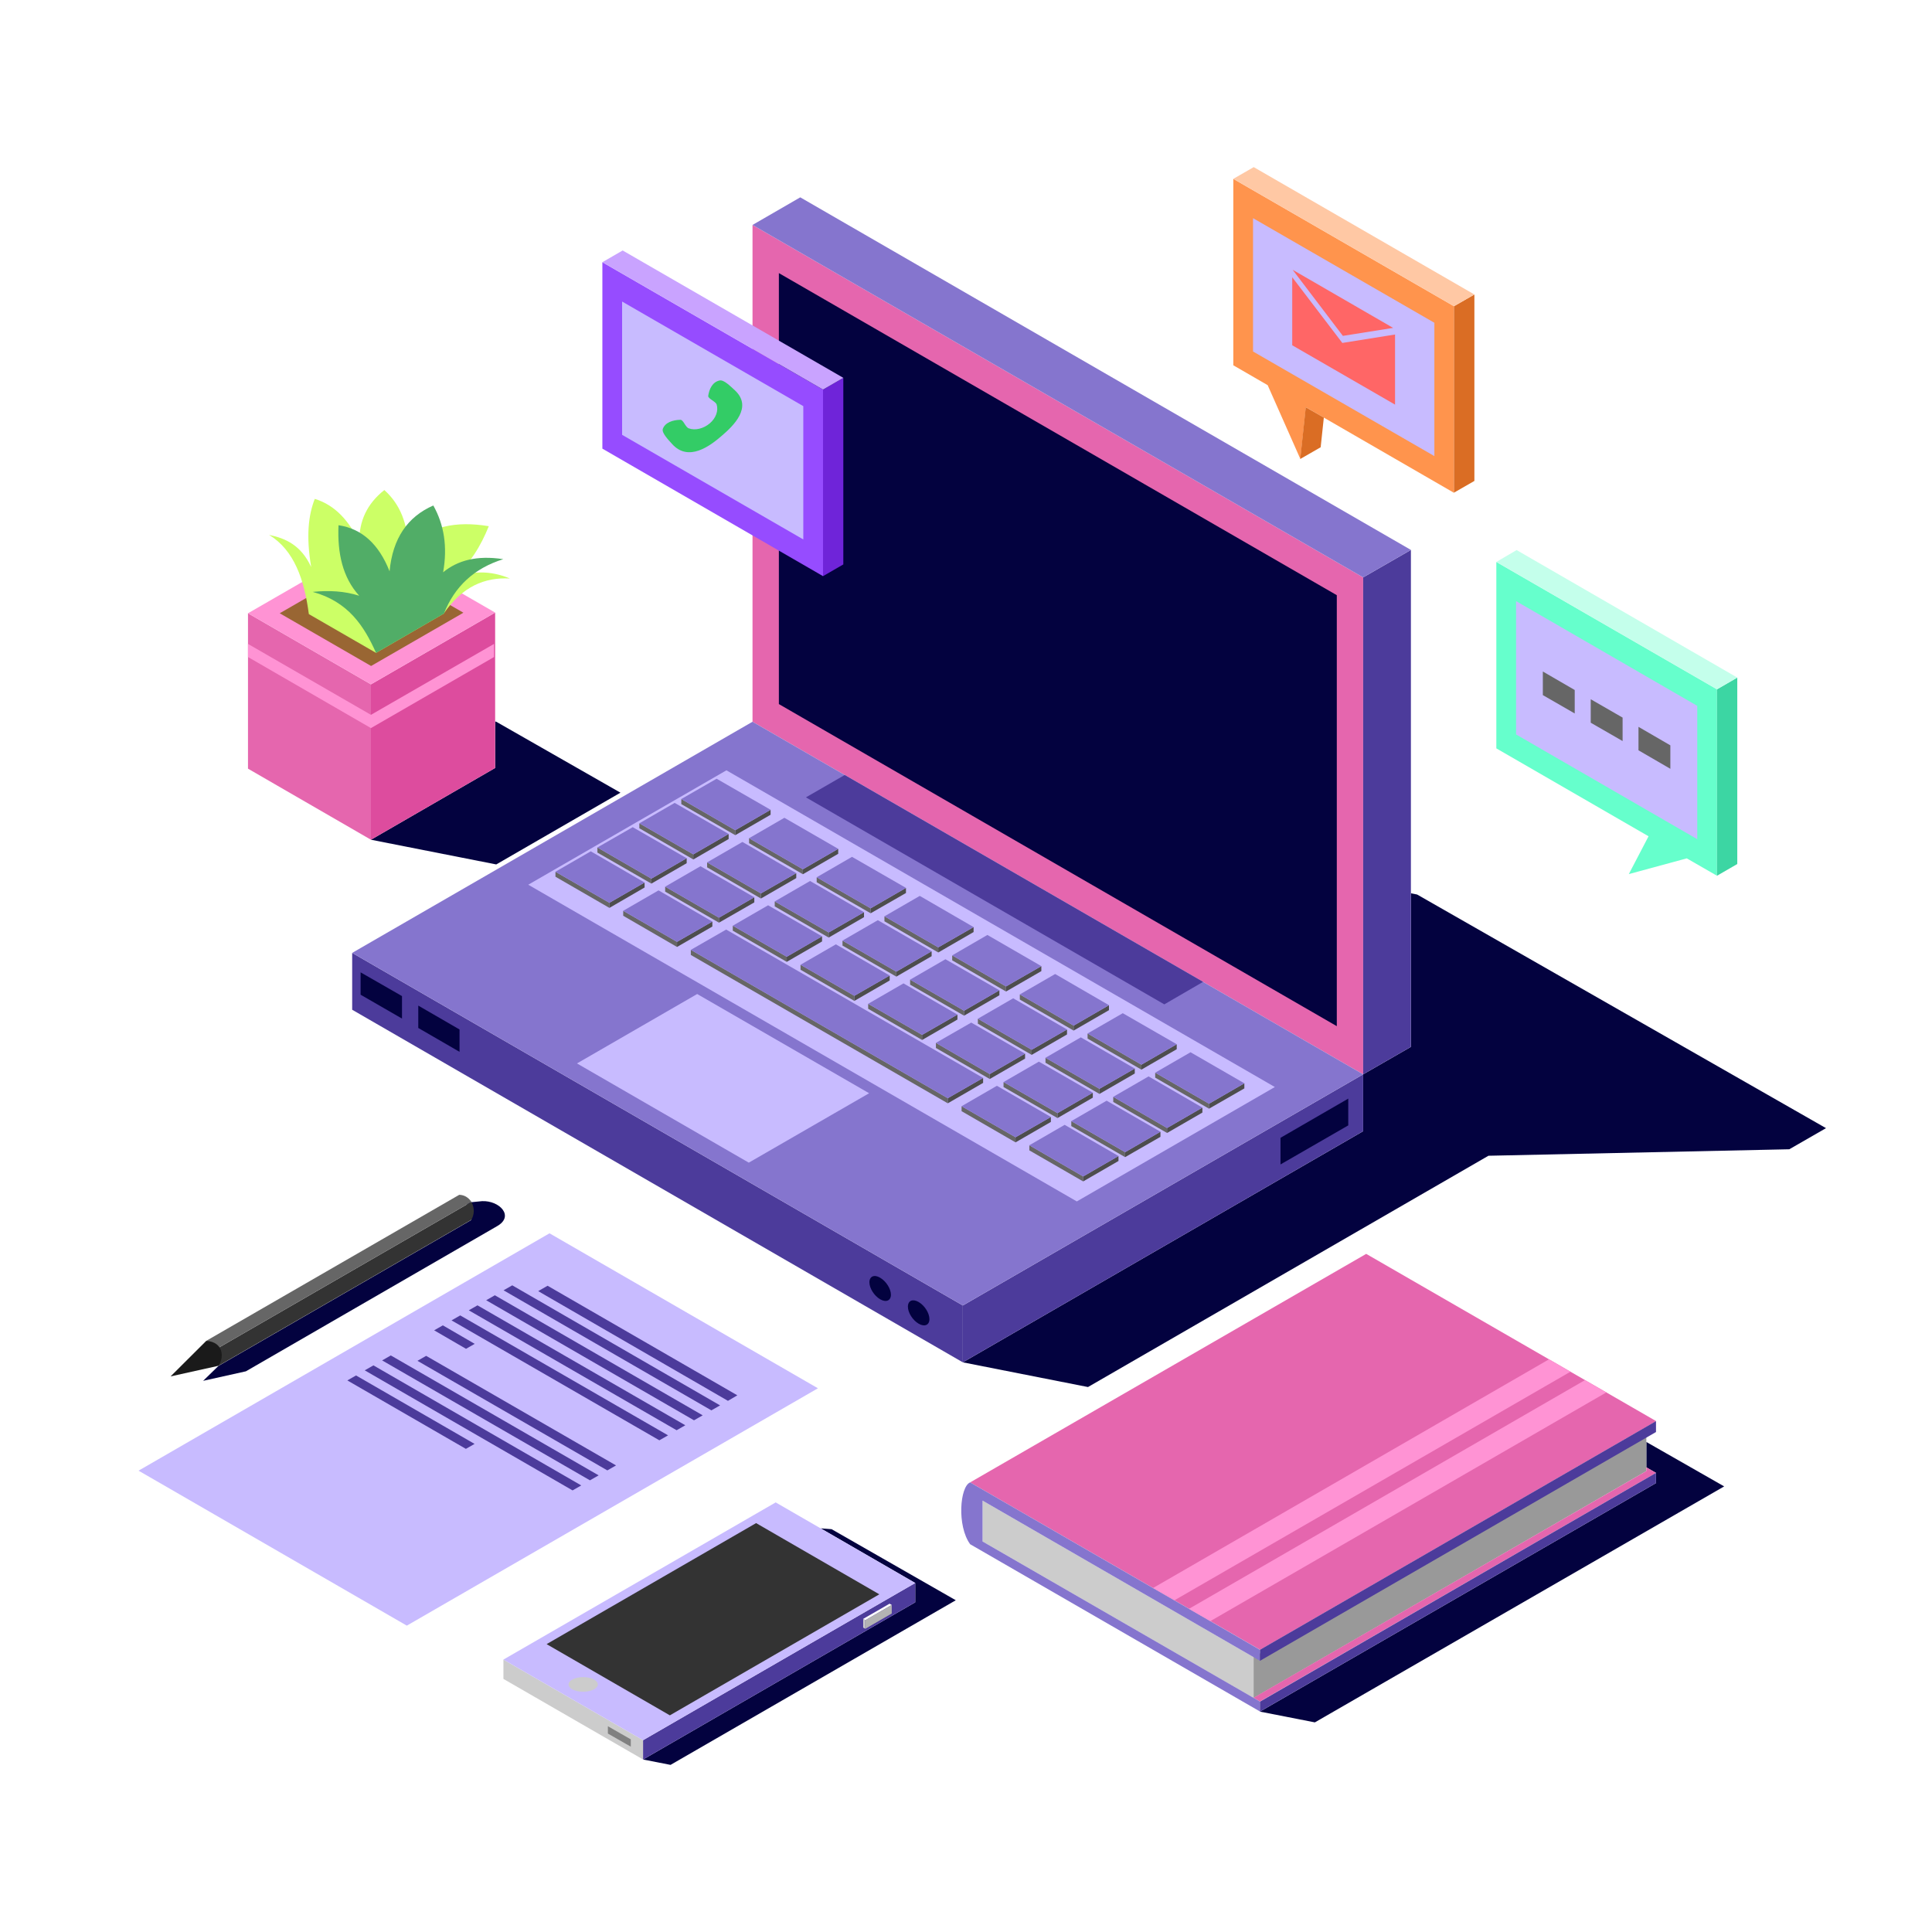 <?xml version="1.0" encoding="UTF-8" standalone="no"?>
<!-- Generator: Adobe Illustrator 21.0.0, SVG Export Plug-In . SVG Version: 6.00 Build 0)  -->

<svg
   version="1.1"
   id="Layer_1"
   x="0px"
   y="0px"
   width="1400px"
   height="1400px"
   viewBox="0 0 1400 1400"
   enable-background="new 0 0 1400 1400"
   xml:space="preserve"
   sodipodi:docname="imgg.svg"
   inkscape:version="1.1.2 (b8e25be833, 2022-02-05)"
   xmlns:inkscape="http://www.inkscape.org/namespaces/inkscape"
   xmlns:sodipodi="http://sodipodi.sourceforge.net/DTD/sodipodi-0.dtd"
   xmlns="http://www.w3.org/2000/svg"
   xmlns:svg="http://www.w3.org/2000/svg"><defs
   id="defs449" /><sodipodi:namedview
   id="namedview447"
   pagecolor="#ffffff"
   bordercolor="#666666"
   borderopacity="1.0"
   inkscape:pageshadow="2"
   inkscape:pageopacity="0.0"
   inkscape:pagecheckerboard="0"
   showgrid="false"
   inkscape:zoom="0.74142857"
   inkscape:cx="284.58574"
   inkscape:cy="546.24277"
   inkscape:window-width="1366"
   inkscape:window-height="705"
   inkscape:window-x="-8"
   inkscape:window-y="-8"
   inkscape:window-maximized="1"
   inkscape:current-layer="Layer_1" />
<linearGradient
   id="SVGID_1_"
   gradientUnits="userSpaceOnUse"
   x1="0"
   y1="0"
   x2="1400"
   y2="1400">
	<stop
   offset="0"
   style="stop-color:#FFCC99"
   id="stop2" />
	<stop
   offset="1"
   style="stop-color:#FF99D1"
   id="stop4" />
</linearGradient>

<g
   id="g298">
	<linearGradient
   id="SVGID_2_"
   gradientUnits="userSpaceOnUse"
   x1="156.021"
   y1="47.941"
   x2="1403.881"
   y2="1295.802">
		<stop
   offset="0"
   style="stop-color:#E69F86"
   id="stop9" />
		<stop
   offset="1"
   style="stop-color:#D56CC7"
   id="stop11" />
	</linearGradient>
	<polygon
   fill-rule="evenodd"
   clip-rule="evenodd"
   fill="url(#SVGID_2_)"
   points="1078.6,837.5 788.4,1005.1 697.7,987.2    987.8,819.7 987.8,778.5 1022.4,758.6 1022.4,647.3 1026.9,648.2 1323.2,817.5 1296.6,832.8  "
   id="polygon14"
   style="fill:#03023f;fill-opacity:1" />
	<g
   id="g296">
		<g
   id="g24">
			<polygon
   fill-rule="evenodd"
   clip-rule="evenodd"
   fill="#1A1A1A"
   points="545.3,163 987.8,418.4 987.8,778.5 545.3,523    "
   id="polygon16"
   style="fill:#e566ae;fill-opacity:1" />
			<polygon
   fill-rule="evenodd"
   clip-rule="evenodd"
   fill="#4D4D4D"
   points="1022.4,398.5 987.8,418.4 987.8,778.5 1022.4,758.6         "
   id="polygon18"
   style="fill:#4c3b9b;fill-opacity:1" />
			<polygon
   fill-rule="evenodd"
   clip-rule="evenodd"
   fill="#B3B3B3"
   points="1022.4,398.5 987.8,418.4 545.3,163 579.9,143    "
   id="polygon20"
   style="fill:#8575ce;fill-opacity:1" />
			<polygon
   fill-rule="evenodd"
   clip-rule="evenodd"
   fill="#333333"
   points="564.4,197.9 968.7,431.3 968.7,743.6 564.4,510.2         "
   id="polygon22"
   style="fill:#03023f;fill-opacity:1" />
		</g>
		<g
   id="g294">
			<g
   id="g42">
				<polygon
   fill-rule="evenodd"
   clip-rule="evenodd"
   fill="#999999"
   points="255.2,690.5 697.7,946 697.7,987.2 255.2,731.7           "
   id="polygon26"
   style="fill:#4c3b9b;fill-opacity:1" />
				<polygon
   fill-rule="evenodd"
   clip-rule="evenodd"
   fill="#666666"
   points="987.8,778.5 697.7,946 697.7,987.2 987.8,819.7           "
   id="polygon28"
   style="fill:#4c3b9b;fill-opacity:1" />
				<polygon
   fill-rule="evenodd"
   clip-rule="evenodd"
   fill="#CCCCCC"
   points="987.8,778.5 697.7,946 255.2,690.5 545.3,523     "
   id="polygon30"
   style="fill:#8575ce;fill-opacity:1" />
				<polygon
   fill-rule="evenodd"
   clip-rule="evenodd"
   fill="#4D4D4D"
   points="261.3,704.6 291.3,721.8 291.3,738.1 261.3,720.8           "
   id="polygon32"
   style="fill:#03023f;fill-opacity:1" />
				<polygon
   fill-rule="evenodd"
   clip-rule="evenodd"
   fill="#4D4D4D"
   points="303.1,728.7 333,746 333,762.2 303.1,744.9     "
   id="polygon34"
   style="fill:#03023f;fill-opacity:1" />
				<path
   fill-rule="evenodd"
   clip-rule="evenodd"
   fill="#4D4D4D"
   d="M665.7,943.5c4.3,2.5,7.8,8,7.8,12.4c0,4.3-3.5,5.8-7.8,3.3      c-4.3-2.5-7.8-8-7.8-12.3C657.9,942.4,661.4,941,665.7,943.5L665.7,943.5z"
   id="path36"
   style="fill:#03023f;fill-opacity:1" />
				<path
   fill-rule="evenodd"
   clip-rule="evenodd"
   fill="#4D4D4D"
   d="M637.8,925.9c4.3,2.5,7.8,8,7.8,12.3c0,4.3-3.5,5.8-7.8,3.3      c-4.3-2.5-7.8-8-7.8-12.3S633.5,923.3,637.8,925.9L637.8,925.9z"
   id="path38"
   style="fill:#03023f;fill-opacity:1" />
				<polygon
   fill-rule="evenodd"
   clip-rule="evenodd"
   fill="#333333"
   points="977,796.1 927.9,824.5 927.9,843.8 977,815.5     "
   id="polygon40"
   style="fill:#03023f;fill-opacity:1" />
			</g>
			<g
   id="g292">
				<polygon
   fill-rule="evenodd"
   clip-rule="evenodd"
   fill="#FFFFFF"
   points="923.8,787.7 780.3,870.6 382.8,641.1 526.4,558.2           "
   id="polygon44"
   style="fill:#c8bbff;fill-opacity:1" />
				<polygon
   fill-rule="evenodd"
   clip-rule="evenodd"
   fill="#333333"
   points="871.8,711.5 843.7,727.8 584,577.8 612.1,561.6           "
   id="polygon46"
   style="fill:#4c3b9b;fill-opacity:1" />
				<polygon
   fill-rule="evenodd"
   clip-rule="evenodd"
   fill="#FFFFFF"
   points="629.8,792.2 542.6,842.5 418.1,770.6 505.2,720.3           "
   id="polygon48"
   style="fill:#c8bbff;fill-opacity:1" />
				<g
   id="g290">
					<g
   id="g114">
						<g
   id="g56">
							<polygon
   fill-rule="evenodd"
   clip-rule="evenodd"
   fill="#666666"
   points="493.7,579 532.8,601.6 532.8,605.2 493.7,582.7                 "
   id="polygon50" />
							<polygon
   fill-rule="evenodd"
   clip-rule="evenodd"
   fill="#4D4D4D"
   points="558.4,586.8 532.8,601.6 532.8,605.2 558.4,590.4                 "
   id="polygon52" />
							<polygon
   fill-rule="evenodd"
   clip-rule="evenodd"
   fill="#808080"
   points="558.4,586.8 532.8,601.6 493.7,579 519.3,564.3                 "
   id="polygon54"
   style="fill:#8575ce;fill-opacity:1" />
						</g>
						<g
   id="g64">
							<polygon
   fill-rule="evenodd"
   clip-rule="evenodd"
   fill="#666666"
   points="542.8,607.4 581.8,629.9 581.8,633.5 542.8,611                 "
   id="polygon58" />
							<polygon
   fill-rule="evenodd"
   clip-rule="evenodd"
   fill="#4D4D4D"
   points="607.4,615.1 581.8,629.9 581.8,633.5 607.4,618.7                 "
   id="polygon60" />
							<polygon
   fill-rule="evenodd"
   clip-rule="evenodd"
   fill="#808080"
   points="607.4,615.1 581.8,629.9 542.8,607.4 568.4,592.6                 "
   id="polygon62"
   style="fill:#8575ce;fill-opacity:1" />
						</g>
						<g
   id="g72">
							<polygon
   fill-rule="evenodd"
   clip-rule="evenodd"
   fill="#666666"
   points="591.8,635.7 630.9,658.2 630.9,661.8 591.8,639.3                 "
   id="polygon66" />
							<polygon
   fill-rule="evenodd"
   clip-rule="evenodd"
   fill="#4D4D4D"
   points="656.5,643.4 630.9,658.2 630.9,661.8 656.5,647.1                 "
   id="polygon68" />
							<polygon
   fill-rule="evenodd"
   clip-rule="evenodd"
   fill="#808080"
   points="656.5,643.4 630.9,658.2 591.8,635.7 617.4,620.9                 "
   id="polygon70"
   style="fill:#8575ce;fill-opacity:1" />
						</g>
						<g
   id="g80">
							<polygon
   fill-rule="evenodd"
   clip-rule="evenodd"
   fill="#666666"
   points="640.9,664 679.9,686.5 679.9,690.2 640.9,667.6                 "
   id="polygon74" />
							<polygon
   fill-rule="evenodd"
   clip-rule="evenodd"
   fill="#4D4D4D"
   points="705.5,671.8 679.9,686.5 679.9,690.2 705.5,675.4                 "
   id="polygon76" />
							<polygon
   fill-rule="evenodd"
   clip-rule="evenodd"
   fill="#808080"
   points="705.5,671.8 679.9,686.5 640.9,664 666.5,649.2                 "
   id="polygon78"
   style="fill:#8575ce;fill-opacity:1" />
						</g>
						<g
   id="g88">
							<polygon
   fill-rule="evenodd"
   clip-rule="evenodd"
   fill="#666666"
   points="690,692.3 729,714.8 729,718.5 690,695.9                 "
   id="polygon82" />
							<polygon
   fill-rule="evenodd"
   clip-rule="evenodd"
   fill="#4D4D4D"
   points="754.6,700.1 729,714.8 729,718.5 754.6,703.7                 "
   id="polygon84" />
							<polygon
   fill-rule="evenodd"
   clip-rule="evenodd"
   fill="#808080"
   points="754.6,700.1 729,714.8 690,692.3 715.5,677.5                 "
   id="polygon86"
   style="fill:#8575ce;fill-opacity:1" />
						</g>
						<g
   id="g96">
							<polygon
   fill-rule="evenodd"
   clip-rule="evenodd"
   fill="#666666"
   points="739,720.6 778,743.2 778,746.8 739,724.3                 "
   id="polygon90" />
							<polygon
   fill-rule="evenodd"
   clip-rule="evenodd"
   fill="#4D4D4D"
   points="803.6,728.4 778,743.2 778,746.8 803.6,732                 "
   id="polygon92" />
							<polygon
   fill-rule="evenodd"
   clip-rule="evenodd"
   fill="#808080"
   points="803.6,728.4 778,743.2 739,720.6 764.6,705.8                 "
   id="polygon94"
   style="fill:#8575ce;fill-opacity:1" />
						</g>
						<g
   id="g104">
							<polygon
   fill-rule="evenodd"
   clip-rule="evenodd"
   fill="#666666"
   points="788.1,748.9 827.1,771.5 827.1,775.1 788.1,752.6                 "
   id="polygon98" />
							<polygon
   fill-rule="evenodd"
   clip-rule="evenodd"
   fill="#4D4D4D"
   points="852.7,756.7 827.1,771.5 827.1,775.1 852.7,760.3                 "
   id="polygon100" />
							<polygon
   fill-rule="evenodd"
   clip-rule="evenodd"
   fill="#808080"
   points="852.7,756.7 827.1,771.5 788.1,748.9 813.6,734.2                 "
   id="polygon102"
   style="fill:#8575ce;fill-opacity:1" />
						</g>
						<g
   id="g112">
							<polygon
   fill-rule="evenodd"
   clip-rule="evenodd"
   fill="#666666"
   points="837.1,777.3 876.1,799.8 876.1,803.4 837.1,780.9                 "
   id="polygon106" />
							<polygon
   fill-rule="evenodd"
   clip-rule="evenodd"
   fill="#4D4D4D"
   points="901.7,785 876.1,799.8 876.1,803.4 901.7,788.7                 "
   id="polygon108" />
							<polygon
   fill-rule="evenodd"
   clip-rule="evenodd"
   fill="#808080"
   points="901.7,785 876.1,799.8 837.1,777.3 862.7,762.5                 "
   id="polygon110"
   style="fill:#8575ce;fill-opacity:1" />
						</g>
					</g>
					<g
   id="g180">
						<g
   id="g122">
							<polygon
   fill-rule="evenodd"
   clip-rule="evenodd"
   fill="#666666"
   points="463.3,596.6 502.4,619.1 502.4,622.8 463.3,600.2                 "
   id="polygon116" />
							<polygon
   fill-rule="evenodd"
   clip-rule="evenodd"
   fill="#4D4D4D"
   points="528,604.3 502.4,619.1 502.4,622.8 528,608                 "
   id="polygon118" />
							<polygon
   fill-rule="evenodd"
   clip-rule="evenodd"
   fill="#808080"
   points="528,604.3 502.4,619.1 463.3,596.6 488.9,581.8                 "
   id="polygon120"
   style="fill:#8575ce;fill-opacity:1" />
						</g>
						<g
   id="g130">
							<polygon
   fill-rule="evenodd"
   clip-rule="evenodd"
   fill="#666666"
   points="512.4,624.9 551.4,647.4 551.4,651.1 512.4,628.5                 "
   id="polygon124" />
							<polygon
   fill-rule="evenodd"
   clip-rule="evenodd"
   fill="#4D4D4D"
   points="577,632.7 551.4,647.4 551.4,651.1 577,636.3                 "
   id="polygon126" />
							<polygon
   fill-rule="evenodd"
   clip-rule="evenodd"
   fill="#808080"
   points="577,632.7 551.4,647.4 512.4,624.9 538,610.1                 "
   id="polygon128"
   style="fill:#8575ce;fill-opacity:1" />
						</g>
						<g
   id="g138">
							<polygon
   fill-rule="evenodd"
   clip-rule="evenodd"
   fill="#666666"
   points="561.4,653.2 600.5,675.7 600.5,679.4 561.4,656.8                 "
   id="polygon132" />
							<polygon
   fill-rule="evenodd"
   clip-rule="evenodd"
   fill="#4D4D4D"
   points="626.1,661 600.5,675.7 600.5,679.4 626.1,664.6                 "
   id="polygon134" />
							<polygon
   fill-rule="evenodd"
   clip-rule="evenodd"
   fill="#808080"
   points="626.1,661 600.5,675.7 561.4,653.2 587,638.4                 "
   id="polygon136"
   style="fill:#8575ce;fill-opacity:1" />
						</g>
						<g
   id="g146">
							<polygon
   fill-rule="evenodd"
   clip-rule="evenodd"
   fill="#666666"
   points="610.5,681.6 649.5,704.1 649.5,707.7 610.5,685.2                 "
   id="polygon140" />
							<polygon
   fill-rule="evenodd"
   clip-rule="evenodd"
   fill="#4D4D4D"
   points="675.1,689.3 649.5,704.1 649.5,707.7 675.1,692.9                 "
   id="polygon142" />
							<polygon
   fill-rule="evenodd"
   clip-rule="evenodd"
   fill="#808080"
   points="675.1,689.3 649.5,704.1 610.5,681.6 636.1,666.8                 "
   id="polygon144"
   style="fill:#8575ce;fill-opacity:1" />
						</g>
						<g
   id="g154">
							<polygon
   fill-rule="evenodd"
   clip-rule="evenodd"
   fill="#666666"
   points="659.5,709.9 698.6,732.4 698.6,736 659.5,713.5                 "
   id="polygon148" />
							<polygon
   fill-rule="evenodd"
   clip-rule="evenodd"
   fill="#4D4D4D"
   points="724.2,717.6 698.6,732.4 698.6,736 724.2,721.2                 "
   id="polygon150" />
							<polygon
   fill-rule="evenodd"
   clip-rule="evenodd"
   fill="#808080"
   points="724.2,717.6 698.6,732.4 659.5,709.9 685.1,695.1                 "
   id="polygon152"
   style="fill:#8575ce;fill-opacity:1" />
						</g>
						<g
   id="g162">
							<polygon
   fill-rule="evenodd"
   clip-rule="evenodd"
   fill="#666666"
   points="708.6,738.2 747.6,760.7 747.6,764.4 708.6,741.8                 "
   id="polygon156" />
							<polygon
   fill-rule="evenodd"
   clip-rule="evenodd"
   fill="#4D4D4D"
   points="773.2,746 747.6,760.7 747.6,764.4 773.2,749.6                 "
   id="polygon158" />
							<polygon
   fill-rule="evenodd"
   clip-rule="evenodd"
   fill="#808080"
   points="773.2,746 747.6,760.7 708.6,738.2 734.2,723.4                 "
   id="polygon160"
   style="fill:#8575ce;fill-opacity:1" />
						</g>
						<g
   id="g170">
							<polygon
   fill-rule="evenodd"
   clip-rule="evenodd"
   fill="#666666"
   points="757.6,766.5 796.7,789 796.7,792.7 757.6,770.1                 "
   id="polygon164" />
							<polygon
   fill-rule="evenodd"
   clip-rule="evenodd"
   fill="#4D4D4D"
   points="822.3,774.3 796.7,789 796.7,792.7 822.3,777.9                 "
   id="polygon166" />
							<polygon
   fill-rule="evenodd"
   clip-rule="evenodd"
   fill="#808080"
   points="822.3,774.3 796.7,789 757.6,766.5 783.2,751.7                 "
   id="polygon168"
   style="fill:#8575ce;fill-opacity:1" />
						</g>
						<g
   id="g178">
							<polygon
   fill-rule="evenodd"
   clip-rule="evenodd"
   fill="#666666"
   points="806.7,794.8 845.7,817.4 845.7,821 806.7,798.5                 "
   id="polygon172" />
							<polygon
   fill-rule="evenodd"
   clip-rule="evenodd"
   fill="#4D4D4D"
   points="871.3,802.6 845.7,817.4 845.7,821 871.3,806.2                 "
   id="polygon174" />
							<polygon
   fill-rule="evenodd"
   clip-rule="evenodd"
   fill="#808080"
   points="871.3,802.6 845.7,817.4 806.7,794.8 832.3,780                 "
   id="polygon176"
   style="fill:#8575ce;fill-opacity:1" />
						</g>
					</g>
					<g
   id="g246">
						<g
   id="g188">
							<polygon
   fill-rule="evenodd"
   clip-rule="evenodd"
   fill="#666666"
   points="432.9,614.1 472,636.7 472,640.3 432.9,617.8                 "
   id="polygon182" />
							<polygon
   fill-rule="evenodd"
   clip-rule="evenodd"
   fill="#4D4D4D"
   points="497.6,621.9 472,636.7 472,640.3 497.6,625.5                 "
   id="polygon184" />
							<polygon
   fill-rule="evenodd"
   clip-rule="evenodd"
   fill="#808080"
   points="497.6,621.9 472,636.7 432.9,614.1 458.5,599.4                 "
   id="polygon186"
   style="fill:#8575ce;fill-opacity:1" />
						</g>
						<g
   id="g196">
							<polygon
   fill-rule="evenodd"
   clip-rule="evenodd"
   fill="#666666"
   points="482,642.5 521,665 521,668.6 482,646.1        "
   id="polygon190" />
							<polygon
   fill-rule="evenodd"
   clip-rule="evenodd"
   fill="#4D4D4D"
   points="546.6,650.2 521,665 521,668.6 546.6,653.9                 "
   id="polygon192" />
							<polygon
   fill-rule="evenodd"
   clip-rule="evenodd"
   fill="#808080"
   points="546.6,650.2 521,665 482,642.5 507.6,627.7                 "
   id="polygon194"
   style="fill:#8575ce;fill-opacity:1" />
						</g>
						<g
   id="g204">
							<polygon
   fill-rule="evenodd"
   clip-rule="evenodd"
   fill="#666666"
   points="531,670.8 570.1,693.3 570.1,697 531,674.4                 "
   id="polygon198" />
							<polygon
   fill-rule="evenodd"
   clip-rule="evenodd"
   fill="#4D4D4D"
   points="595.7,678.5 570.1,693.3 570.1,697 595.7,682.2                 "
   id="polygon200" />
							<polygon
   fill-rule="evenodd"
   clip-rule="evenodd"
   fill="#808080"
   points="595.7,678.5 570.1,693.3 531,670.8 556.6,656                 "
   id="polygon202"
   style="fill:#8575ce;fill-opacity:1" />
						</g>
						<g
   id="g212">
							<polygon
   fill-rule="evenodd"
   clip-rule="evenodd"
   fill="#666666"
   points="580.1,699.1 619.1,721.6 619.1,725.3 580.1,702.7                 "
   id="polygon206" />
							<polygon
   fill-rule="evenodd"
   clip-rule="evenodd"
   fill="#4D4D4D"
   points="644.7,706.9 619.1,721.6 619.1,725.3 644.7,710.5                 "
   id="polygon208" />
							<polygon
   fill-rule="evenodd"
   clip-rule="evenodd"
   fill="#808080"
   points="644.7,706.9 619.1,721.6 580.1,699.1 605.7,684.3                 "
   id="polygon210"
   style="fill:#8575ce;fill-opacity:1" />
						</g>
						<g
   id="g220">
							<polygon
   fill-rule="evenodd"
   clip-rule="evenodd"
   fill="#666666"
   points="629.1,727.4 668.2,749.9 668.2,753.6 629.1,731                 "
   id="polygon214" />
							<polygon
   fill-rule="evenodd"
   clip-rule="evenodd"
   fill="#4D4D4D"
   points="693.8,735.2 668.2,749.9 668.2,753.6 693.8,738.8                 "
   id="polygon216" />
							<polygon
   fill-rule="evenodd"
   clip-rule="evenodd"
   fill="#808080"
   points="693.8,735.2 668.2,749.9 629.1,727.4 654.7,712.6                 "
   id="polygon218"
   style="fill:#8575ce;fill-opacity:1" />
						</g>
						<g
   id="g228">
							<polygon
   fill-rule="evenodd"
   clip-rule="evenodd"
   fill="#666666"
   points="678.2,755.7 717.2,778.3 717.2,781.9 678.2,759.4                 "
   id="polygon222" />
							<polygon
   fill-rule="evenodd"
   clip-rule="evenodd"
   fill="#4D4D4D"
   points="742.8,763.5 717.2,778.3 717.2,781.9 742.8,767.1                 "
   id="polygon224" />
							<polygon
   fill-rule="evenodd"
   clip-rule="evenodd"
   fill="#808080"
   points="742.8,763.5 717.2,778.3 678.2,755.7 703.8,741                 "
   id="polygon226"
   style="fill:#8575ce;fill-opacity:1" />
						</g>
						<g
   id="g236">
							<polygon
   fill-rule="evenodd"
   clip-rule="evenodd"
   fill="#666666"
   points="727.2,784.1 766.3,806.6 766.3,810.2 727.2,787.7                 "
   id="polygon230" />
							<polygon
   fill-rule="evenodd"
   clip-rule="evenodd"
   fill="#4D4D4D"
   points="791.9,791.8 766.3,806.6 766.3,810.2 791.9,795.4                 "
   id="polygon232" />
							<polygon
   fill-rule="evenodd"
   clip-rule="evenodd"
   fill="#808080"
   points="791.9,791.8 766.3,806.6 727.2,784.1 752.8,769.3                 "
   id="polygon234"
   style="fill:#8575ce;fill-opacity:1" />
						</g>
						<g
   id="g244">
							<polygon
   fill-rule="evenodd"
   clip-rule="evenodd"
   fill="#666666"
   points="776.3,812.4 815.3,834.9 815.3,838.5 776.3,816                 "
   id="polygon238" />
							<polygon
   fill-rule="evenodd"
   clip-rule="evenodd"
   fill="#4D4D4D"
   points="840.9,820.1 815.3,834.9 815.3,838.5 840.9,823.8                 "
   id="polygon240" />
							<polygon
   fill-rule="evenodd"
   clip-rule="evenodd"
   fill="#808080"
   points="840.9,820.1 815.3,834.9 776.3,812.4 801.9,797.6                 "
   id="polygon242"
   style="fill:#8575ce;fill-opacity:1" />
						</g>
					</g>
					<g
   id="g288">
						<g
   id="g254">
							<polygon
   fill-rule="evenodd"
   clip-rule="evenodd"
   fill="#666666"
   points="402.5,631.7 441.6,654.2 441.6,657.9 402.5,635.3                 "
   id="polygon248" />
							<polygon
   fill-rule="evenodd"
   clip-rule="evenodd"
   fill="#4D4D4D"
   points="467.1,639.5 441.6,654.2 441.6,657.9 467.1,643.1                 "
   id="polygon250" />
							<polygon
   fill-rule="evenodd"
   clip-rule="evenodd"
   fill="#808080"
   points="467.1,639.5 441.6,654.2 402.5,631.7 428.1,616.9                 "
   id="polygon252"
   style="fill:#8575ce;fill-opacity:1" />
						</g>
						<g
   id="g262">
							<polygon
   fill-rule="evenodd"
   clip-rule="evenodd"
   fill="#666666"
   points="451.6,660 490.6,682.5 490.6,686.2 451.6,663.6                 "
   id="polygon256" />
							<polygon
   fill-rule="evenodd"
   clip-rule="evenodd"
   fill="#4D4D4D"
   points="516.2,667.8 490.6,682.5 490.6,686.2 516.2,671.4                 "
   id="polygon258" />
							<polygon
   fill-rule="evenodd"
   clip-rule="evenodd"
   fill="#808080"
   points="516.2,667.8 490.6,682.5 451.6,660 477.2,645.2                 "
   id="polygon260"
   style="fill:#8575ce;fill-opacity:1" />
						</g>
						<g
   id="g270">
							<polygon
   fill-rule="evenodd"
   clip-rule="evenodd"
   fill="#666666"
   points="500.6,688.3 686.8,795.8 686.8,799.5 500.6,692                 "
   id="polygon264" />
							<polygon
   fill-rule="evenodd"
   clip-rule="evenodd"
   fill="#4D4D4D"
   points="712.4,781.1 686.8,795.8 686.8,799.5 712.4,784.7                 "
   id="polygon266" />
							<polygon
   fill-rule="evenodd"
   clip-rule="evenodd"
   fill="#808080"
   points="712.4,781.1 686.8,795.8 500.6,688.3 526.2,673.6                 "
   id="polygon268"
   style="fill:#8575ce;fill-opacity:1" />
						</g>
						<g
   id="g278">
							<polygon
   fill-rule="evenodd"
   clip-rule="evenodd"
   fill="#666666"
   points="696.8,801.6 735.9,824.1 735.9,827.8 696.8,805.2                 "
   id="polygon272" />
							<polygon
   fill-rule="evenodd"
   clip-rule="evenodd"
   fill="#4D4D4D"
   points="761.5,809.4 735.9,824.1 735.9,827.8 761.5,813                 "
   id="polygon274" />
							<polygon
   fill-rule="evenodd"
   clip-rule="evenodd"
   fill="#808080"
   points="761.5,809.4 735.9,824.1 696.8,801.6 722.4,786.8                 "
   id="polygon276"
   style="fill:#8575ce;fill-opacity:1" />
						</g>
						<g
   id="g286">
							<polygon
   fill-rule="evenodd"
   clip-rule="evenodd"
   fill="#666666"
   points="745.9,829.9 784.9,852.5 784.9,856.1 745.9,833.6                 "
   id="polygon280" />
							<polygon
   fill-rule="evenodd"
   clip-rule="evenodd"
   fill="#4D4D4D"
   points="810.5,837.7 784.9,852.5 784.9,856.1 810.5,841.3                 "
   id="polygon282" />
							<polygon
   fill-rule="evenodd"
   clip-rule="evenodd"
   fill="#808080"
   points="810.5,837.7 784.9,852.5 745.9,829.9 771.5,815.1                 "
   id="polygon284"
   style="fill:#8575ce;fill-opacity:1" />
						</g>
					</g>
				</g>
			</g>
		</g>
	</g>
</g>
<g
   id="g331">
	<linearGradient
   id="SVGID_3_"
   gradientUnits="userSpaceOnUse"
   x1="-217.009"
   y1="420.971"
   x2="1030.852"
   y2="1668.832">
		<stop
   offset="0"
   style="stop-color:#E69F86"
   id="stop300" />
		<stop
   offset="1"
   style="stop-color:#D56CC7"
   id="stop302" />
	</linearGradient>
	<polygon
   fill-rule="evenodd"
   clip-rule="evenodd"
   fill="url(#SVGID_3_)"
   points="692.6,1159.6 485.9,1278.9 466,1275 663.2,1161.1    663.2,1147.1 594.7,1107.5 602.6,1108.1  "
   id="polygon305"
   style="fill:#03023f;fill-opacity:1" />
	<g
   id="g329">
		<g
   id="g319">
			<polygon
   fill-rule="evenodd"
   clip-rule="evenodd"
   fill="#CCCCCC"
   points="364.8,1202.6 466,1261 466,1275 364.8,1216.6    "
   id="polygon307" />
			<polygon
   fill-rule="evenodd"
   clip-rule="evenodd"
   fill="#999999"
   points="663.2,1147.1 466,1261 466,1275 663.2,1161.1    "
   id="polygon309"
   style="fill:#4c3b9b;fill-opacity:1" />
			<polygon
   fill-rule="evenodd"
   clip-rule="evenodd"
   fill="#FFFFFF"
   points="663.2,1147.1 466,1261 364.8,1202.6 562.1,1088.7         "
   id="polygon311"
   style="fill:#c8bbff;fill-opacity:1" />
			<polygon
   fill-rule="evenodd"
   clip-rule="evenodd"
   fill="#333333"
   points="637.2,1155.3 485.4,1243 396.1,1191.4 547.9,1103.7         "
   id="polygon313" />
			<path
   fill-rule="evenodd"
   clip-rule="evenodd"
   fill="#CCCCCC"
   d="M422.6,1225.9c5.8,0,10.6-2.4,10.6-5.3c0-2.9-4.8-5.3-10.6-5.3     c-5.8,0-10.6,2.4-10.6,5.3C412,1223.6,416.8,1225.9,422.6,1225.9L422.6,1225.9z"
   id="path315" />
			<polygon
   fill-rule="evenodd"
   clip-rule="evenodd"
   fill="#808080"
   points="440.5,1250.9 457.1,1260.4 457.1,1265.7 440.5,1256.2         "
   id="polygon317" />
		</g>
		<g
   id="g327">
			<polygon
   fill-rule="evenodd"
   clip-rule="evenodd"
   fill="#FFFFFF"
   points="644.6,1162.1 625.5,1173.1 627,1174.1 646.2,1163         "
   id="polygon321" />
			<polygon
   fill-rule="evenodd"
   clip-rule="evenodd"
   fill="#CCCCCC"
   points="625.5,1173.1 627,1174.1 627,1180.3 625.5,1179.4         "
   id="polygon323" />
			<polygon
   fill-rule="evenodd"
   clip-rule="evenodd"
   fill="#B3B3B3"
   points="646.2,1163 627,1174.1 627,1180.3 646.2,1169.2    "
   id="polygon325" />
		</g>
	</g>
</g>
<g
   id="g362">
	<linearGradient
   id="SVGID_4_"
   gradientUnits="userSpaceOnUse"
   x1="-14.14"
   y1="218.102"
   x2="1233.72"
   y2="1465.963">
		<stop
   offset="0"
   style="stop-color:#E69F86"
   id="stop333" />
		<stop
   offset="1"
   style="stop-color:#D56CC7"
   id="stop335" />
	</linearGradient>
	<polygon
   fill-rule="evenodd"
   clip-rule="evenodd"
   fill="url(#SVGID_4_)"
   points="449.6,574.4 359.6,626.4 268.8,608.5 358.8,556.5    358.8,522.8 359.6,523  "
   id="polygon338"
   style="fill:#03023f;fill-opacity:1" />
	<g
   id="g360">
		<g
   id="g352">
			<polygon
   fill-rule="evenodd"
   clip-rule="evenodd"
   fill="#CC6633"
   points="179.7,444.4 268.8,495.9 268.8,608.5 179.7,557    "
   id="polygon340"
   style="fill:#e566ae;fill-opacity:1" />
			<polygon
   fill-rule="evenodd"
   clip-rule="evenodd"
   fill="#AB4A24"
   points="358.8,443.9 268.8,495.9 268.8,608.5 358.8,556.5         "
   id="polygon342"
   style="fill:#dd4c9e;fill-opacity:1" />
			<polygon
   fill-rule="evenodd"
   clip-rule="evenodd"
   fill="#F5944F"
   points="358.8,443.9 268.8,495.9 179.7,444.4 269.7,392.5         "
   id="polygon344"
   style="fill:#ff93d4;fill-opacity:1" />
			<polygon
   fill-rule="evenodd"
   clip-rule="evenodd"
   fill="#FFFF99"
   points="179.7,466.6 268.8,518 268.8,527.6 179.7,476.1    "
   id="polygon346"
   style="fill:#ff93d4;fill-opacity:1" />
			<polygon
   fill-rule="evenodd"
   clip-rule="evenodd"
   fill="#D9C36C"
   points="358,466.6 268.8,518 268.8,527.6 358,476.1    "
   id="polygon348"
   style="fill:#ff93d4;fill-opacity:1" />
			<polygon
   fill-rule="evenodd"
   clip-rule="evenodd"
   fill="#996633"
   points="335.8,444 268.9,482.6 202.7,444.4 269.6,405.8    "
   id="polygon350" />
		</g>
		<g
   id="g358">
			<path
   fill-rule="evenodd"
   clip-rule="evenodd"
   fill="#CCFF66"
   d="M272.5,473.1L223.8,445c-3.3-25-10.6-46.3-28.8-57.4     c12,2.5,23.2,7.5,30.5,23.3c-3.8-22.4-2-37.7,2.6-49.4c15.3,4.7,25,16.5,32.3,31.3c-0.3-15.2,5.6-27.8,18.1-37.7     c11.5,10.3,17,24.5,17.3,42.2c14.6-16.3,34.8-19.9,58.4-16c-5.8,14.3-13.6,27.7-26.9,38.3c14.1-6.3,28.1-6.3,42.2-0.4     c-18.2-1-34.6,5.8-48,25.5L272.5,473.1z"
   id="path354" />
			<path
   fill-rule="evenodd"
   clip-rule="evenodd"
   fill="#51AD67"
   d="M272.5,473.1c-8.7-19.5-20.1-37.1-45.9-44.2     c11.8-1.2,23-0.6,33.7,2.8c-12-13.2-15.9-30.8-15-51.1c17.1,2.5,29.3,13.9,37,33.4c2.2-23.9,13.1-39.6,31.7-47.7     c7.8,13.9,10.4,29.9,7.1,48.4c10.4-8.5,24.3-12.5,43.6-9.5c-21.2,6.6-35.3,19.9-43,39.4L272.5,473.1z"
   id="path356" />
		</g>
	</g>
</g>
<g
   id="g374">
	<polygon
   fill-rule="evenodd"
   clip-rule="evenodd"
   fill="#66FFCC"
   points="1084.3,407.2 1244.2,499.5 1244.2,634.6 1222.3,622    1180.3,633.4 1194.6,606 1084.3,542.3  "
   id="polygon364" />
	<polygon
   fill-rule="evenodd"
   clip-rule="evenodd"
   fill="#3CD6A3"
   points="1258.9,491 1244.2,499.5 1244.2,634.6 1258.9,626.1  "
   id="polygon366" />
	<polygon
   fill-rule="evenodd"
   clip-rule="evenodd"
   fill="#C4FFEB"
   points="1258.9,491 1244.2,499.5 1084.3,407.2 1099,398.6  "
   id="polygon368" />
	<polygon
   fill-rule="evenodd"
   clip-rule="evenodd"
   fill="#FFFFFF"
   points="1098.6,435.6 1229.9,511.5 1229.9,608.1 1098.6,532.2     "
   id="polygon370"
   style="fill:#c8bbff;fill-opacity:1" />
	<path
   fill-rule="evenodd"
   clip-rule="evenodd"
   fill="#666666"
   d="M1118,486.6l23.1,13.4v17l-23.1-13.3V486.6z M1187.3,526.7   l23.1,13.4v17l-23.1-13.4V526.7z M1152.7,506.7l23.1,13.3v17l-23.1-13.3V506.7z"
   id="path372" />
</g>
<g
   id="g386">
	<polygon
   fill-rule="evenodd"
   clip-rule="evenodd"
   fill="#FF944D"
   points="893.7,129.6 1053.6,221.9 1053.6,357.1 946.3,295.1    942.3,332.6 918.6,279.1 893.7,264.7  "
   id="polygon376" />
	<path
   fill-rule="evenodd"
   clip-rule="evenodd"
   fill="#DA6D24"
   d="M1068.4,213.4l-14.8,8.5v135.1l14.8-8.5V213.4z M959.3,302.6   l-2.3,21.5l-14.8,8.5l4-37.5L959.3,302.6z"
   id="path378" />
	<polygon
   fill-rule="evenodd"
   clip-rule="evenodd"
   fill="#FFC8A4"
   points="1068.4,213.4 1053.6,221.9 893.7,129.6 908.5,121.1  "
   id="polygon380" />
	<polygon
   fill-rule="evenodd"
   clip-rule="evenodd"
   fill="#FFFFFF"
   points="908,158.1 1039.4,233.9 1039.4,330.5 908,254.7  "
   id="polygon382"
   style="fill:#c8bbff;fill-opacity:1" />
	<path
   fill-rule="evenodd"
   clip-rule="evenodd"
   fill="#FF6666"
   d="M936.7,195.5l72.8,42.1l-36.4,5.8L936.7,195.5z M1010.9,242.4   v50.8l-74.5-43v-49.3l36.3,47.6L1010.9,242.4z"
   id="path384" />
</g>
<g
   id="g398">
	<polygon
   fill-rule="evenodd"
   clip-rule="evenodd"
   fill="#964CFF"
   points="436.5,190 596.4,282.3 596.4,417.5 436.5,325.1  "
   id="polygon388" />
	<polygon
   fill-rule="evenodd"
   clip-rule="evenodd"
   fill="#6F24D9"
   points="611.1,273.8 596.4,282.3 596.4,417.5 611.1,409  "
   id="polygon390" />
	<polygon
   fill-rule="evenodd"
   clip-rule="evenodd"
   fill="#C9A3FF"
   points="611.1,273.8 596.4,282.3 436.5,190 451.2,181.5  "
   id="polygon392" />
	<polygon
   fill-rule="evenodd"
   clip-rule="evenodd"
   fill="#FFFFFF"
   points="450.8,218.5 582.1,294.3 582.1,390.9 450.8,315.1  "
   id="polygon394"
   style="fill:#c8bbff;fill-opacity:1" />
	<path
   fill-rule="evenodd"
   clip-rule="evenodd"
   fill="#33CC66"
   d="M523,315.8c8.4-7.2,22.6-20.7,9.6-32.9c-3.3-3-8-7.8-11.1-7.2   c-5.1,1-7.6,6.1-8.3,11.2c-0.2,2,5.3,3.9,6.1,6.2c1.4,4.5-0.5,9.9-5,13.7c-4.5,3.8-10.5,5.3-15.2,3.6c-2.5-0.9-3.9-6.3-6.1-6.2   c-5.5,0.1-11.1,2-12.7,6.6c-0.9,2.8,3.7,7.6,6.7,10.9C498.9,335,514.6,323.1,523,315.8L523,315.8z"
   id="path396" />
</g>
<g
   id="g421">
	<linearGradient
   id="SVGID_5_"
   gradientUnits="userSpaceOnUse"
   x1="63.245"
   y1="140.717"
   x2="1311.105"
   y2="1388.578">
		<stop
   offset="0"
   style="stop-color:#E69F86"
   id="stop400" />
		<stop
   offset="1"
   style="stop-color:#D56CC7"
   id="stop402" />
	</linearGradient>
	<polygon
   fill-rule="evenodd"
   clip-rule="evenodd"
   fill="url(#SVGID_5_)"
   points="1249.4,1077.1 952.8,1248.1 913,1240.3    1200,1074.7 1200,1067.3 1193,1063.3 1193,1044.9  "
   id="polygon405"
   style="fill:#03023f;fill-opacity:1" />
	<g
   id="g419">
		<polygon
   fill-rule="evenodd"
   clip-rule="evenodd"
   fill="#CCCCCC"
   points="712,1087.4 908.4,1200.8 908.4,1230.4 712,1117   "
   id="polygon407" />
		<polygon
   fill-rule="evenodd"
   clip-rule="evenodd"
   fill="#999999"
   points="1193,1036.4 908.4,1200.8 908.4,1230.4 1193,1066   "
   id="polygon409" />
		<path
   fill-rule="evenodd"
   clip-rule="evenodd"
   fill="#4B73FF"
   d="M1200.1,1029.8l-287,165.7l-210.1-121.3l287-165.6L1200.1,1029.8    z M1200,1067.3l-287,165.7l-4.7-2.7L1193,1066v-2.7L1200,1067.3z"
   id="path411"
   style="fill:#e566ae;fill-opacity:1" />
		<path
   fill-rule="evenodd"
   clip-rule="evenodd"
   fill="#244BD8"
   d="M703,1074.2l210,121.3v8l-201-116.1v29.6l201,116v7.2l-210-121.2    C693.3,1105.6,695.6,1077.2,703,1074.2L703,1074.2z"
   id="path413"
   style="fill:#8575ce;fill-opacity:1" />
		<path
   fill-rule="evenodd"
   clip-rule="evenodd"
   fill="#1E3DAF"
   d="M1200,1029.8l-287,165.7v8l287-165.8V1029.8z M913,1233.1v7.2    l287-165.6v-7.4L913,1233.1z"
   id="path415"
   style="fill:#4c3b9b;fill-opacity:1" />
		<path
   fill-rule="evenodd"
   clip-rule="evenodd"
   fill="#66FFCC"
   d="M1148.5,1000.1l-286.9,165.7l15.5,8.9L1164,1009L1148.5,1000.1z     M1122.5,985l-286.9,165.7l15.5,8.9L1138,994L1122.5,985z"
   id="path417"
   style="fill:#ff93d4;fill-opacity:1" />
	</g>
</g>
<g
   id="g438">
	<linearGradient
   id="SVGID_6_"
   gradientUnits="userSpaceOnUse"
   x1="-239.373"
   y1="443.335"
   x2="1008.487"
   y2="1691.196">
		<stop
   offset="0"
   style="stop-color:#E69F86"
   id="stop423" />
		<stop
   offset="1"
   style="stop-color:#D56CC7"
   id="stop425" />
	</linearGradient>
	<path
   fill-rule="evenodd"
   clip-rule="evenodd"
   fill="url(#SVGID_6_)"
   d="M359.9,888.7L178.2,993.7l-31,6.9l11.1-10.8l183.3-105.8   l-3.6-12.5l11.3-1.1C361.9,869.8,373.2,881.4,359.9,888.7L359.9,888.7z"
   id="path428"
   style="fill:#03023f;fill-opacity:1" />
	<g
   id="g436">
		<path
   fill-rule="evenodd"
   clip-rule="evenodd"
   fill="#333333"
   d="M341.6,870.9L158.3,976.7v13l183.3-105.8    C343.7,880,344.1,875.8,341.6,870.9L341.6,870.9z"
   id="path430" />
		<path
   fill-rule="evenodd"
   clip-rule="evenodd"
   fill="#666666"
   d="M341.6,870.9L158.3,976.7l-8.8-5.1l183.3-105.8    C336.5,865.9,339.4,867.7,341.6,870.9L341.6,870.9z"
   id="path432" />
		<path
   fill-rule="evenodd"
   clip-rule="evenodd"
   fill="#1A1A1A"
   d="M149.5,971.6c12.8,1,12.9,12.3,8.8,18.1l-34.7,7.7L149.5,971.6z"
   id="path434" />
	</g>
</g>
<g
   id="g444">
	<polygon
   fill-rule="evenodd"
   clip-rule="evenodd"
   fill="#FFFFFF"
   points="592.7,1006 294.8,1178 100.4,1065.7 398.2,893.7  "
   id="polygon440"
   style="fill:#c8bbff;fill-opacity:1" />
	<path
   fill-rule="evenodd"
   clip-rule="evenodd"
   fill="#808080"
   d="M534.3,1011.1l-6.8,4L390,935.6l6.8-3.9L534.3,1011.1z    M343.9,1046.3l-6.3,3.6l-85.9-49.6l6.3-3.6L343.9,1046.3z M421.2,1076.4l-6.3,3.6l-150.6-87l6.3-3.6L421.2,1076.4z M433.8,1069.1   l-6.3,3.6l-150.6-86.9l6.3-3.6L433.8,1069.1z M446.4,1061.9l-6.3,3.6l-137.6-79.4l6.3-3.6L446.4,1061.9z M344,973.8l-6.3,3.6   L314.6,964l6.3-3.6L344,973.8z M484.1,1040.1l-6.3,3.6l-150.6-86.9l6.3-3.6L484.1,1040.1z M496.6,1032.8l-6.3,3.6l-150.6-86.9   l6.3-3.6L496.6,1032.8z M509.2,1025.6l-6.3,3.6l-150.6-87l6.3-3.6L509.2,1025.6z M521.8,1018.4l-6.3,3.6L364.9,935l6.3-3.6   L521.8,1018.4z"
   id="path442"
   style="fill:#4c3b9b;fill-opacity:1" />
</g>
</svg>

